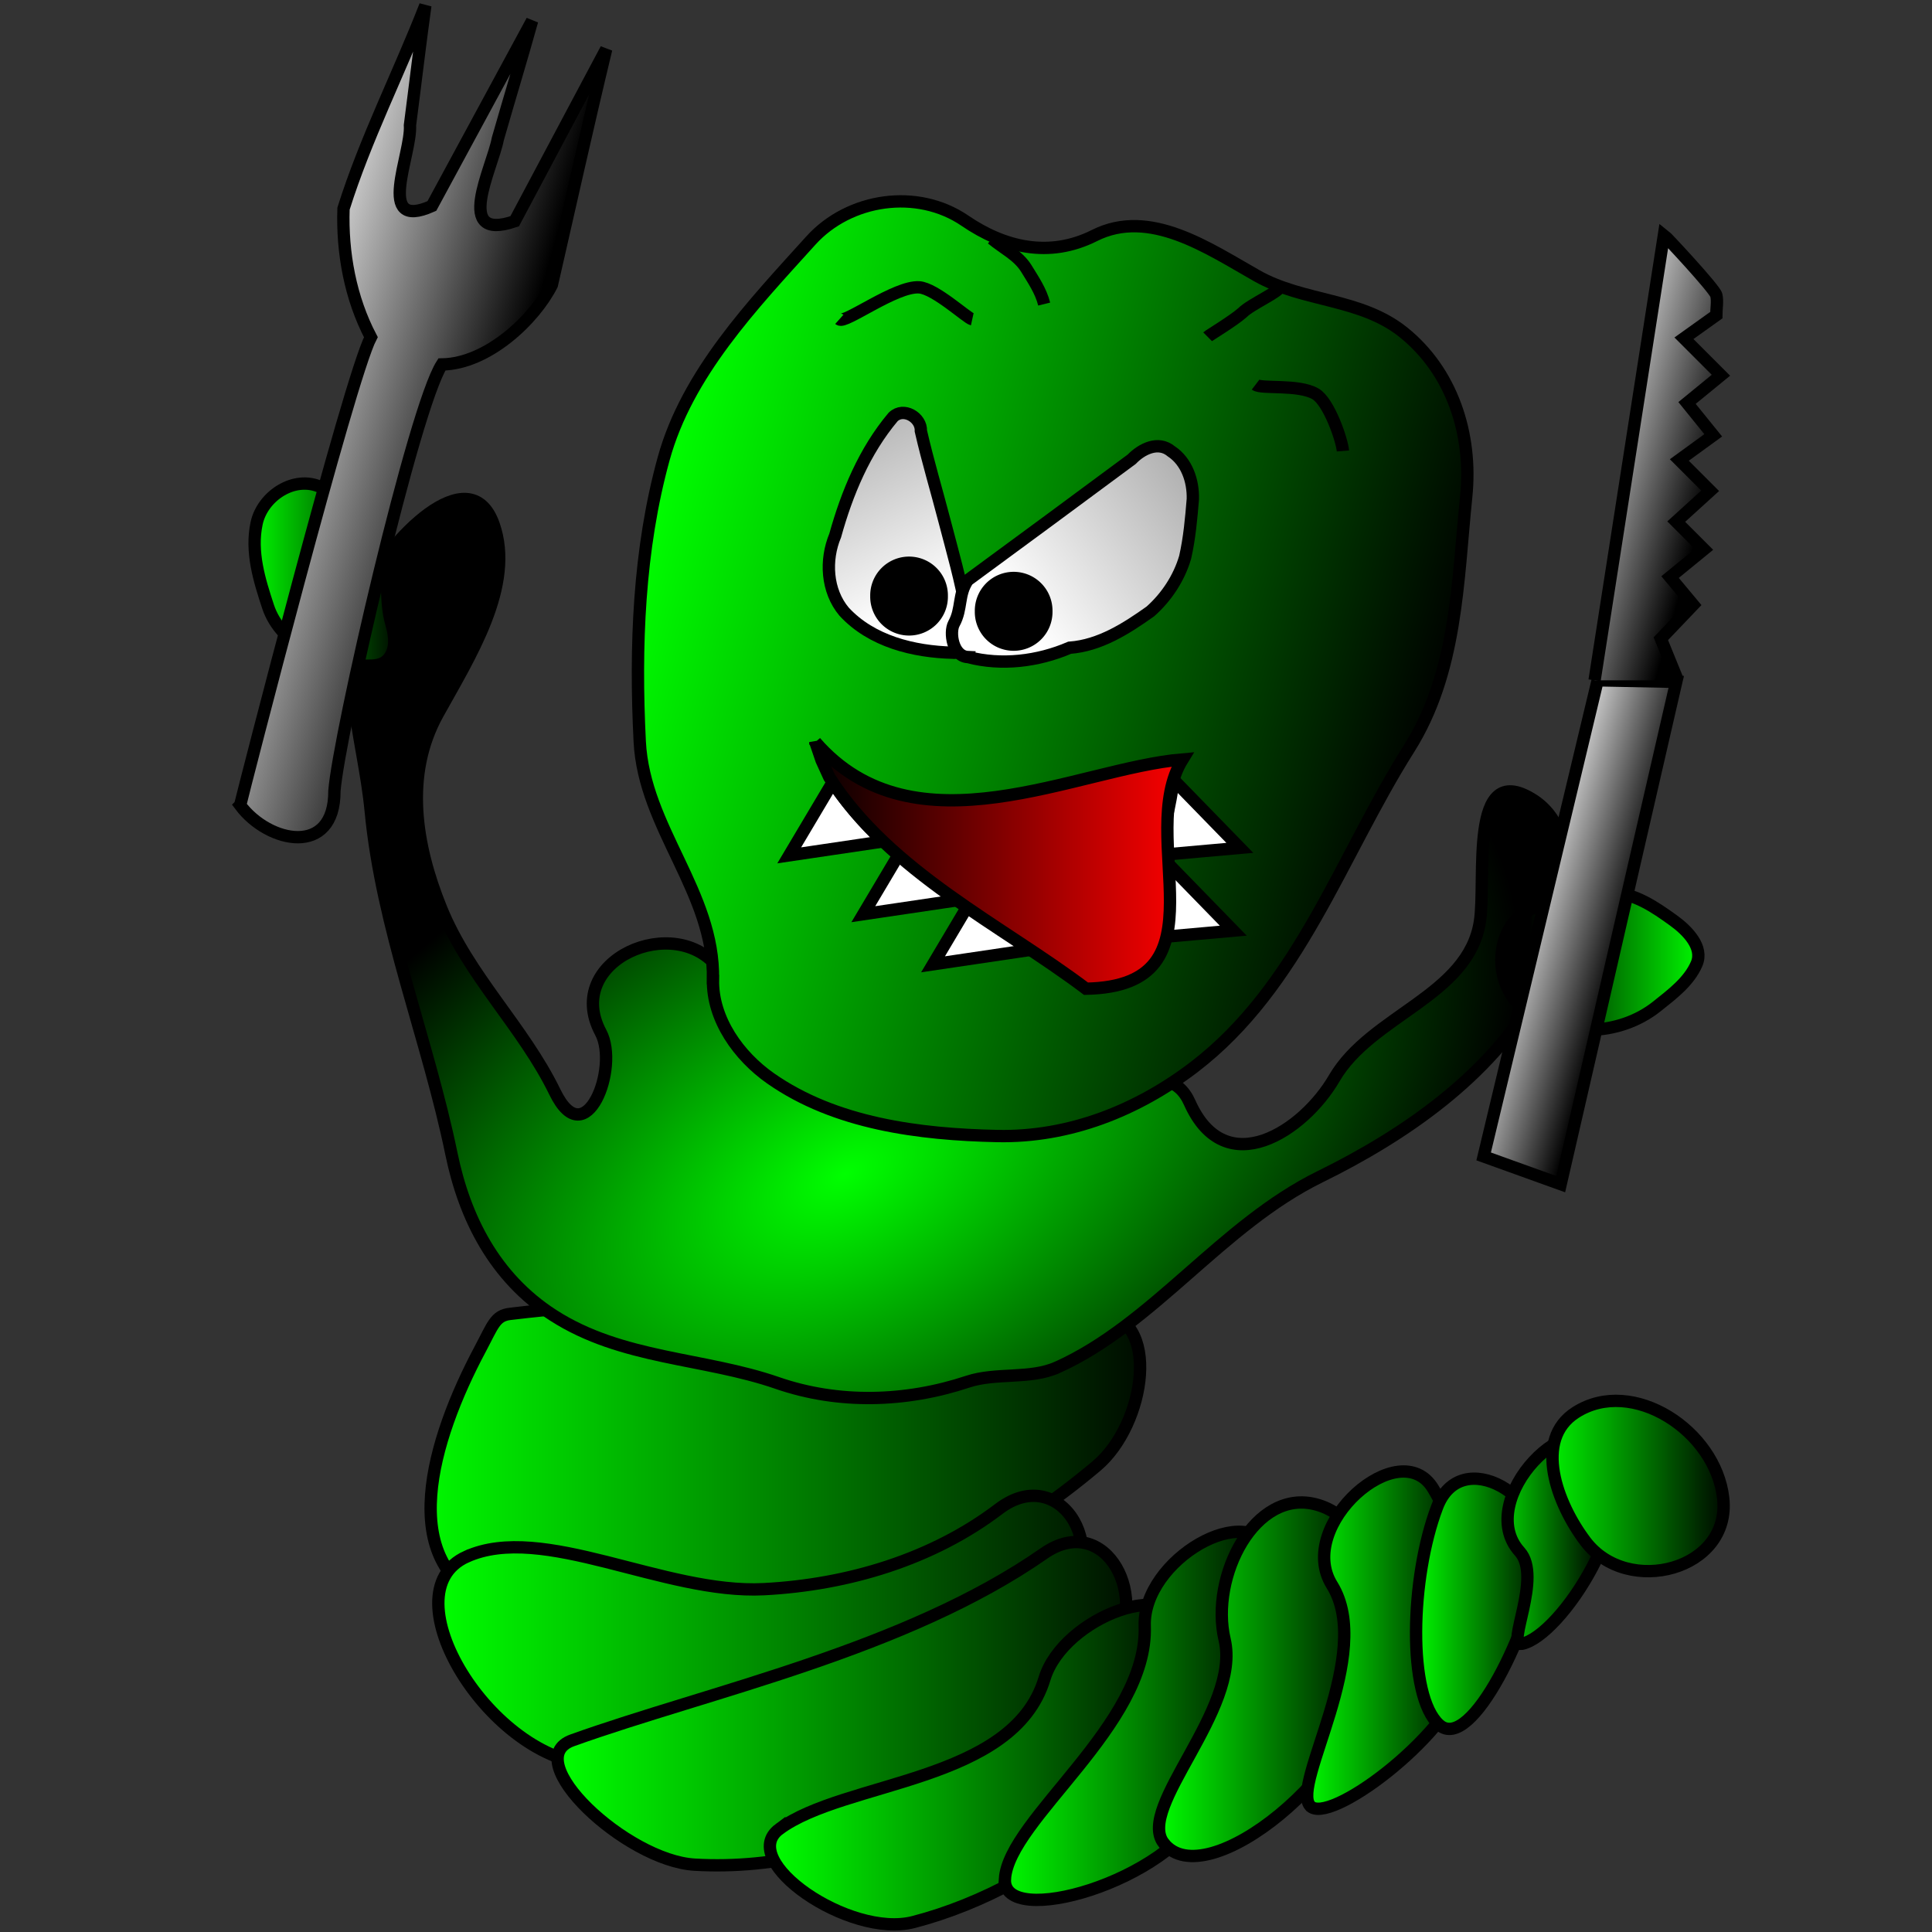 <?xml version="1.0" encoding="UTF-8" standalone="no"?>
<!-- Created with Inkscape (http://www.inkscape.org/) -->

<svg
   xmlns:dc="http://purl.org/dc/elements/1.1/"
   xmlns:cc="http://creativecommons.org/ns#"
   xmlns:rdf="http://www.w3.org/1999/02/22-rdf-syntax-ns#"
   xmlns:svg="http://www.w3.org/2000/svg"
   xmlns="http://www.w3.org/2000/svg"
   xmlns:xlink="http://www.w3.org/1999/xlink"
   version="1.1"
   width="44"
   height="44"
   viewBox="0 0 44 44"
   id="svg2">
  <rect x="0" y="0" width="44" height="44" fill="#333333" stroke="none"/>
  <defs
     id="defs16">
    <linearGradient
       x1="241.146"
       y1="311.815"
       x2="303.83"
       y2="311.815"
       id="linearGradient10325"
       xlink:href="#linearGradient2104"
       gradientUnits="userSpaceOnUse" />
    <linearGradient
       id="linearGradient2104">
      <stop
         id="stop2106"
         style="stop-color:#00ff00;stop-opacity:1"
         offset="0" />
      <stop
         id="stop2108"
         style="stop-color:#000000;stop-opacity:1"
         offset="1" />
    </linearGradient>
    <linearGradient
       x1="243.782"
       y1="320.771"
       x2="302.283"
       y2="320.771"
       id="linearGradient10327"
       xlink:href="#linearGradient2104"
       gradientUnits="userSpaceOnUse" />
    <linearGradient
       id="linearGradient3061">
      <stop
         id="stop3063"
         style="stop-color:#00ff00;stop-opacity:1"
         offset="0" />
      <stop
         id="stop3065"
         style="stop-color:#000000;stop-opacity:1"
         offset="1" />
    </linearGradient>
    <linearGradient
       x1="253.553"
       y1="327.469"
       x2="303.041"
       y2="327.469"
       id="linearGradient10329"
       xlink:href="#linearGradient2104"
       gradientUnits="userSpaceOnUse" />
    <linearGradient
       id="linearGradient3068">
      <stop
         id="stop3070"
         style="stop-color:#00ff00;stop-opacity:1"
         offset="0" />
      <stop
         id="stop3072"
         style="stop-color:#000000;stop-opacity:1"
         offset="1" />
    </linearGradient>
    <linearGradient
       x1="270.872"
       y1="331.634"
       x2="305.947"
       y2="331.634"
       id="linearGradient10331"
       xlink:href="#linearGradient2104"
       gradientUnits="userSpaceOnUse" />
    <linearGradient
       id="linearGradient3075">
      <stop
         id="stop3077"
         style="stop-color:#00ff00;stop-opacity:1"
         offset="0" />
      <stop
         id="stop3079"
         style="stop-color:#000000;stop-opacity:1"
         offset="1" />
    </linearGradient>
    <linearGradient
       x1="289.315"
       y1="329.938"
       x2="312.387"
       y2="329.938"
       id="linearGradient10333"
       xlink:href="#linearGradient2104"
       gradientUnits="userSpaceOnUse" />
    <linearGradient
       id="linearGradient3082">
      <stop
         id="stop3084"
         style="stop-color:#00ff00;stop-opacity:1"
         offset="0" />
      <stop
         id="stop3086"
         style="stop-color:#000000;stop-opacity:1"
         offset="1" />
    </linearGradient>
    <linearGradient
       x1="302.293"
       y1="327.632"
       x2="320.34"
       y2="327.632"
       id="linearGradient10335"
       xlink:href="#linearGradient2104"
       gradientUnits="userSpaceOnUse" />
    <linearGradient
       id="linearGradient3089">
      <stop
         id="stop3091"
         style="stop-color:#00ff00;stop-opacity:1"
         offset="0" />
      <stop
         id="stop3093"
         style="stop-color:#000000;stop-opacity:1"
         offset="1" />
    </linearGradient>
    <linearGradient
       x1="314.114"
       y1="324.596"
       x2="327.916"
       y2="324.596"
       id="linearGradient10337"
       xlink:href="#linearGradient2104"
       gradientUnits="userSpaceOnUse" />
    <linearGradient
       id="linearGradient3096">
      <stop
         id="stop3098"
         style="stop-color:#00ff00;stop-opacity:1"
         offset="0" />
      <stop
         id="stop3100"
         style="stop-color:#000000;stop-opacity:1"
         offset="1" />
    </linearGradient>
    <linearGradient
       x1="323.001"
       y1="319.722"
       x2="334.291"
       y2="319.722"
       id="linearGradient10339"
       xlink:href="#linearGradient2104"
       gradientUnits="userSpaceOnUse" />
    <linearGradient
       id="linearGradient3103">
      <stop
         id="stop3105"
         style="stop-color:#00ff00;stop-opacity:1"
         offset="0" />
      <stop
         id="stop3107"
         style="stop-color:#000000;stop-opacity:1"
         offset="1" />
    </linearGradient>
    <linearGradient
       x1="328.633"
       y1="315.287"
       x2="338.303"
       y2="315.287"
       id="linearGradient10341"
       xlink:href="#linearGradient2104"
       gradientUnits="userSpaceOnUse" />
    <linearGradient
       id="linearGradient3110">
      <stop
         id="stop3112"
         style="stop-color:#00ff00;stop-opacity:1"
         offset="0" />
      <stop
         id="stop3114"
         style="stop-color:#000000;stop-opacity:1"
         offset="1" />
    </linearGradient>
    <linearGradient
       x1="333.253"
       y1="312.135"
       x2="348.804"
       y2="312.135"
       id="linearGradient10343"
       xlink:href="#linearGradient2104"
       gradientUnits="userSpaceOnUse"
       gradientTransform="translate(0,1.414)" />
    <linearGradient
       id="linearGradient3117">
      <stop
         id="stop3119"
         style="stop-color:#00ff00;stop-opacity:1"
         offset="0" />
      <stop
         id="stop3121"
         style="stop-color:#000000;stop-opacity:1"
         offset="1" />
    </linearGradient>
    <radialGradient
       cx="276.958"
       cy="293.55"
       r="49.552"
       fx="276.958"
       fy="293.55"
       id="radialGradient10345"
       xlink:href="#linearGradient2104"
       gradientUnits="userSpaceOnUse"
       gradientTransform="matrix(1.054,-0.562,0.33,0.619,-111.852,261.464)" />
    <linearGradient
       id="linearGradient3124">
      <stop
         id="stop3126"
         style="stop-color:#00ff00;stop-opacity:1"
         offset="0" />
      <stop
         id="stop3128"
         style="stop-color:#000000;stop-opacity:1"
         offset="1" />
    </linearGradient>
    <linearGradient
       x1="346.671"
       y1="270.247"
       x2="332.512"
       y2="270.247"
       id="linearGradient10347"
       xlink:href="#linearGradient2104"
       gradientUnits="userSpaceOnUse" />
    <linearGradient
       id="linearGradient3131">
      <stop
         id="stop3133"
         style="stop-color:#00ff00;stop-opacity:1"
         offset="0" />
      <stop
         id="stop3135"
         style="stop-color:#000000;stop-opacity:1"
         offset="1" />
    </linearGradient>
    <linearGradient
       x1="228.503"
       y1="238.932"
       x2="240.927"
       y2="238.932"
       id="linearGradient10349"
       xlink:href="#linearGradient2104"
       gradientUnits="userSpaceOnUse" />
    <linearGradient
       id="linearGradient3138">
      <stop
         id="stop3140"
         style="stop-color:#00ff00;stop-opacity:1"
         offset="0" />
      <stop
         id="stop3142"
         style="stop-color:#000000;stop-opacity:1"
         offset="1" />
    </linearGradient>
    <linearGradient
       x1="259.638"
       y1="237.515"
       x2="323.685"
       y2="255.9"
       id="linearGradient10351"
       xlink:href="#linearGradient2104"
       gradientUnits="userSpaceOnUse" />
    <linearGradient
       id="linearGradient3145">
      <stop
         id="stop3147"
         style="stop-color:#00ff00;stop-opacity:1"
         offset="0" />
      <stop
         id="stop3149"
         style="stop-color:#000000;stop-opacity:1"
         offset="1" />
    </linearGradient>
    <linearGradient
       x1="341.508"
       y1="264.371"
       x2="333.561"
       y2="262.073"
       id="linearGradient10353"
       xlink:href="#linearGradient2127"
       gradientUnits="userSpaceOnUse" />
    <linearGradient
       id="linearGradient2127">
      <stop
         id="stop2129"
         style="stop-color:#000000;stop-opacity:1"
         offset="0" />
      <stop
         id="stop2131"
         style="stop-color:#d3d3d3;stop-opacity:1"
         offset="1" />
    </linearGradient>
    <linearGradient
       x1="347.263"
       y1="231.352"
       x2="337.25"
       y2="228.523"
       id="linearGradient10355"
       xlink:href="#linearGradient2127"
       gradientUnits="userSpaceOnUse" />
    <linearGradient
       id="linearGradient3156">
      <stop
         id="stop3158"
         style="stop-color:#000000;stop-opacity:1"
         offset="0" />
      <stop
         id="stop3160"
         style="stop-color:#d3d3d3;stop-opacity:1"
         offset="1" />
    </linearGradient>
    <linearGradient
       x1="249.962"
       y1="224.194"
       x2="232.492"
       y2="219.245"
       id="linearGradient10357"
       xlink:href="#linearGradient2127"
       gradientUnits="userSpaceOnUse" />
    <linearGradient
       id="linearGradient3163">
      <stop
         id="stop3165"
         style="stop-color:#000000;stop-opacity:1"
         offset="0" />
      <stop
         id="stop3167"
         style="stop-color:#d3d3d3;stop-opacity:1"
         offset="1" />
    </linearGradient>
    <linearGradient
       x1="274.034"
       y1="262.484"
       x2="304.824"
       y2="262.484"
       id="linearGradient10359"
       xlink:href="#linearGradient4376"
       gradientUnits="userSpaceOnUse" />
    <linearGradient
       id="linearGradient4376">
      <stop
         id="stop4378"
         style="stop-color:#000000;stop-opacity:1"
         offset="0" />
      <stop
         id="stop4380"
         style="stop-color:#ff0000;stop-opacity:1"
         offset="1" />
    </linearGradient>
    <linearGradient
       x1="283.259"
       y1="241.342"
       x2="275.128"
       y2="225.277"
       id="linearGradient10361"
       xlink:href="#linearGradient7360"
       gradientUnits="userSpaceOnUse" />
    <linearGradient
       id="linearGradient7360">
      <stop
         id="stop7362"
         style="stop-color:#ffffff;stop-opacity:1"
         offset="0" />
      <stop
         id="stop7364"
         style="stop-color:#a8a8a8;stop-opacity:1"
         offset="1" />
    </linearGradient>
    <linearGradient
       x1="290.646"
       y1="241.635"
       x2="306.72"
       y2="230.145"
       id="linearGradient10363"
       xlink:href="#linearGradient7360"
       gradientUnits="userSpaceOnUse" />
    <linearGradient
       id="linearGradient3178">
      <stop
         id="stop3180"
         style="stop-color:#ffffff;stop-opacity:1"
         offset="0" />
      <stop
         id="stop3182"
         style="stop-color:#a8a8a8;stop-opacity:1"
         offset="1" />
    </linearGradient>
    <linearGradient
       x1="241.146"
       y1="311.815"
       x2="303.83"
       y2="311.815"
       id="linearGradient3448"
       xlink:href="#linearGradient2104"
       gradientUnits="userSpaceOnUse" />
    <linearGradient
       x1="243.782"
       y1="320.771"
       x2="302.283"
       y2="320.771"
       id="linearGradient3450"
       xlink:href="#linearGradient2104"
       gradientUnits="userSpaceOnUse" />
    <linearGradient
       x1="253.553"
       y1="327.469"
       x2="303.041"
       y2="327.469"
       id="linearGradient3452"
       xlink:href="#linearGradient2104"
       gradientUnits="userSpaceOnUse" />
    <linearGradient
       x1="270.872"
       y1="331.634"
       x2="305.947"
       y2="331.634"
       id="linearGradient3454"
       xlink:href="#linearGradient2104"
       gradientUnits="userSpaceOnUse" />
    <linearGradient
       x1="289.315"
       y1="329.938"
       x2="312.387"
       y2="329.938"
       id="linearGradient3456"
       xlink:href="#linearGradient2104"
       gradientUnits="userSpaceOnUse" />
    <linearGradient
       x1="302.293"
       y1="327.632"
       x2="320.34"
       y2="327.632"
       id="linearGradient3458"
       xlink:href="#linearGradient2104"
       gradientUnits="userSpaceOnUse" />
    <linearGradient
       x1="314.114"
       y1="324.596"
       x2="327.916"
       y2="324.596"
       id="linearGradient3460"
       xlink:href="#linearGradient2104"
       gradientUnits="userSpaceOnUse" />
    <linearGradient
       x1="323.001"
       y1="319.722"
       x2="334.291"
       y2="319.722"
       id="linearGradient3462"
       xlink:href="#linearGradient2104"
       gradientUnits="userSpaceOnUse" />
    <linearGradient
       x1="328.633"
       y1="315.287"
       x2="338.303"
       y2="315.287"
       id="linearGradient3464"
       xlink:href="#linearGradient2104"
       gradientUnits="userSpaceOnUse" />
    <linearGradient
       x1="333.253"
       y1="312.135"
       x2="348.804"
       y2="312.135"
       id="linearGradient3466"
       xlink:href="#linearGradient2104"
       gradientUnits="userSpaceOnUse"
       gradientTransform="translate(0,1.414)" />
    <radialGradient
       cx="276.958"
       cy="293.55"
       r="49.552"
       fx="276.958"
       fy="293.55"
       id="radialGradient3468"
       xlink:href="#linearGradient2104"
       gradientUnits="userSpaceOnUse"
       gradientTransform="matrix(1.054,-0.562,0.33,0.619,-111.852,261.464)" />
    <linearGradient
       x1="346.671"
       y1="270.247"
       x2="332.512"
       y2="270.247"
       id="linearGradient3470"
       xlink:href="#linearGradient2104"
       gradientUnits="userSpaceOnUse" />
    <linearGradient
       x1="228.503"
       y1="238.932"
       x2="240.927"
       y2="238.932"
       id="linearGradient3472"
       xlink:href="#linearGradient2104"
       gradientUnits="userSpaceOnUse" />
    <linearGradient
       x1="259.638"
       y1="237.515"
       x2="323.685"
       y2="255.9"
       id="linearGradient3474"
       xlink:href="#linearGradient2104"
       gradientUnits="userSpaceOnUse" />
    <linearGradient
       x1="341.508"
       y1="264.371"
       x2="333.561"
       y2="262.073"
       id="linearGradient3476"
       xlink:href="#linearGradient2127"
       gradientUnits="userSpaceOnUse" />
    <linearGradient
       x1="347.263"
       y1="231.352"
       x2="337.25"
       y2="228.523"
       id="linearGradient3478"
       xlink:href="#linearGradient2127"
       gradientUnits="userSpaceOnUse" />
    <linearGradient
       x1="249.962"
       y1="224.194"
       x2="232.492"
       y2="219.245"
       id="linearGradient3480"
       xlink:href="#linearGradient2127"
       gradientUnits="userSpaceOnUse" />
    <linearGradient
       x1="274.034"
       y1="262.484"
       x2="304.824"
       y2="262.484"
       id="linearGradient3482"
       xlink:href="#linearGradient4376"
       gradientUnits="userSpaceOnUse" />
    <linearGradient
       x1="283.259"
       y1="241.342"
       x2="275.128"
       y2="225.277"
       id="linearGradient3484"
       xlink:href="#linearGradient7360"
       gradientUnits="userSpaceOnUse" />
    <linearGradient
       x1="290.646"
       y1="241.635"
       x2="306.72"
       y2="230.145"
       id="linearGradient3486"
       xlink:href="#linearGradient7360"
       gradientUnits="userSpaceOnUse" />
  </defs>
  <g
     transform="matrix(0.183,0,0,0.183,6.61,3.239)"
     id="g3">
    <g
       transform="matrix(1.534,0,0,1.534,-355.783,-312.653)"
       id="g10292">
      <path
         d="m 249.76,298.87 c 15.348,-1.852 32.213,-1.039 47.736,-0.139 5.156,0.299 3.86,9.09 -0.139,12.466 -13.42,11.328 -32.863,17.82 -49.25,11.084 -7.709,-3.169 -4.689,-13.193 -0.766,-20.552 1.032,-1.937 1.21,-2.713 2.419,-2.859 z"
         id="path1324"
         style="fill:url(#linearGradient3448);fill-opacity:1;fill-rule:evenodd;stroke:#000000;stroke-width:1px;stroke-linecap:butt;stroke-linejoin:miter;stroke-opacity:1" />
      <path
         d="m 246.225,318.568 c -6.459,2.924 2.021,16.629 10.333,16.86 13.598,0.379 26.626,-5.272 37.417,-13.083 5,-3.62 0.63,-11.59 -4.556,-7.649 -5.373,4.082 -12.211,6.152 -19.059,6.507 -8.143,0.421 -17.934,-5.441 -24.134,-2.634 z"
         id="path1326"
         style="fill:url(#linearGradient3450);fill-opacity:1;fill-rule:evenodd;stroke:#000000;stroke-width:1px;stroke-linecap:butt;stroke-linejoin:miter;stroke-opacity:1" />
      <path
         d="m 254.811,333.467 c -4.384,1.572 4.372,9.769 9.934,10.087 13.242,0.758 25.643,-6.878 33.606,-16.972 3.588,-4.548 -0.259,-11.775 -5.275,-8.276 -11.254,7.849 -27.235,11.205 -38.265,15.161 z"
         id="path1328"
         style="fill:url(#linearGradient3452);fill-opacity:1;fill-rule:evenodd;stroke:#000000;stroke-width:1px;stroke-linecap:butt;stroke-linejoin:miter;stroke-opacity:1" />
      <path
         d="m 271.605,340.665 c -3.449,2.561 5.681,8.89 10.884,7.546 11.076,-2.861 23.504,-12.636 22.099,-23.369 -0.647,-4.942 -9.955,-1.37 -11.466,3.628 -2.556,8.453 -16.22,8.264 -21.517,12.196 z"
         id="path1330"
         style="fill:url(#linearGradient3454);fill-opacity:1;fill-rule:evenodd;stroke:#000000;stroke-width:1px;stroke-linecap:butt;stroke-linejoin:miter;stroke-opacity:1" />
      <path
         d="m 289.914,344.705 c -0.276,4.131 13.389,0.213 16.174,-5.876 2.954,-6.456 8.13,-14.277 5.59,-20.475 -1.9,-4.636 -10.608,0.503 -10.423,5.847 0.278,8.025 -11.017,15.653 -11.342,20.504 z"
         id="path1332"
         style="fill:url(#linearGradient3456);fill-opacity:1;fill-rule:evenodd;stroke:#000000;stroke-width:1px;stroke-linecap:butt;stroke-linejoin:miter;stroke-opacity:1" />
      <path
         d="m 302.793,341.801 c 3.393,4.377 16.083,-5.825 16.886,-14.235 0.473,-4.951 0.326,-11.908 -4.48,-13.226 -5.001,-1.372 -8.672,5.846 -7.462,10.956 1.344,5.672 -7.189,13.61 -4.945,16.505 z"
         id="path1336"
         style="fill:url(#linearGradient3458);fill-opacity:1;fill-rule:evenodd;stroke:#000000;stroke-width:1px;stroke-linecap:butt;stroke-linejoin:miter;stroke-opacity:1" />
      <path
         d="m 314.663,338.771 c 1.425,1.668 10.987,-5.392 12.618,-10.534 1.524,-4.801 -0.183,-11.08 -2.617,-15.175 -2.701,-4.545 -11.226,2.971 -8.219,7.803 3.462,5.561 -3.314,16.114 -1.783,17.906 z"
         id="path1338"
         style="fill:url(#linearGradient3460);fill-opacity:1;fill-rule:evenodd;stroke:#000000;stroke-width:1px;stroke-linecap:butt;stroke-linejoin:miter;stroke-opacity:1" />
      <path
         d="m 325.143,332.205 c 2.595,2.332 7.523,-8.069 8.221,-13.451 0.656,-5.059 -6.451,-9.309 -8.387,-4.213 -2.175,5.723 -2.436,15.327 0.165,17.664 z"
         id="path1344"
         style="fill:url(#linearGradient3462);fill-opacity:1;fill-rule:evenodd;stroke:#000000;stroke-width:1px;stroke-linecap:butt;stroke-linejoin:miter;stroke-opacity:1" />
      <path
         d="m 331.835,325.639 c 3.165,-0.607 9.816,-10.803 6.953,-15.612 -2.679,-4.501 -10.904,3.944 -7.114,8.132 1.861,2.056 -1.138,7.729 0.16,7.48 z"
         id="path1346"
         style="fill:url(#linearGradient3464);fill-opacity:1;fill-rule:evenodd;stroke:#000000;stroke-width:1px;stroke-linecap:butt;stroke-linejoin:miter;stroke-opacity:1" />
      <path
         d="m 337.012,317.33 c 3.431,4.527 11.818,2.3 11.173,-3.508 -0.607,-5.464 -7.361,-9.903 -11.968,-6.955 -3.451,2.208 -1.532,7.392 0.795,10.463 z"
         id="path1348"
         style="fill:url(#linearGradient3466);fill-opacity:1;fill-rule:evenodd;stroke:#000000;stroke-width:1px;stroke-linecap:butt;stroke-linejoin:miter;stroke-opacity:1" />
      <path
         d="m 294.156,303.213 c 7.841,-3.534 13.296,-11.527 21.32,-15.468 6.875,-3.377 13.745,-8.139 17.558,-14.826 2.604,-4.568 4.195,-12.977 -0.331,-15.791 -5.198,-3.232 -3.725,6.535 -4.256,9.921 -0.945,6.031 -8.838,7.581 -11.82,12.71 -2.479,4.265 -8.819,8.493 -11.727,1.968 -1.783,-4 -6.831,-0.348 -10.395,-0.713 -3.752,-0.384 -7.891,0.683 -11.42,-0.59 -5.88,-2.121 -12.407,-4.239 -16.372,-9.548 -3.503,-4.69 -12.716,-0.684 -9.588,5.17 1.509,2.824 -1.223,9.976 -3.721,4.831 -2.564,-5.28 -6.998,-9.404 -9.242,-14.945 -2.045,-5.046 -3.012,-10.771 -0.264,-15.733 2.578,-4.656 6.289,-10.425 4.532,-15.383 -1.973,-5.566 -8.66,1.519 -10.308,5.238 -2.624,5.921 -0.226,12.071 0.337,18 0.902,9.501 4.625,18.497 6.551,27.834 1.066,5.166 3.482,10.028 8.271,13.106 5.575,3.583 12.179,3.408 18.167,5.481 4.961,1.718 10.413,1.567 15.441,-0.103 2.324,-0.772 5.07,-0.172 7.264,-1.161 z"
         id="path13448"
         style="fill:url(#radialGradient3468);fill-opacity:1;fill-rule:evenodd;stroke:#000000;stroke-width:1px;stroke-linecap:butt;stroke-linejoin:miter;stroke-opacity:1" />
      <path
         d="m 339.058,264.676 c -2.294,-0.06 -4.623,0.42 -6.647,1.441 -2.814,1.419 -2.94,5.971 -0.467,7.935 3.096,2.46 7.797,2.312 10.852,-0.122 1.24,-0.988 2.615,-2.015 3.234,-3.459 0.578,-1.345 -0.747,-2.699 -1.852,-3.499 -1.522,-1.102 -3.183,-2.246 -5.121,-2.297 z"
         id="path13456"
         style="fill:url(#linearGradient3470);fill-opacity:1;fill-rule:evenodd;stroke:#000000;stroke-width:1px;stroke-linecap:butt;stroke-linejoin:miter;stroke-opacity:1" />
      <path
         d="m 234.406,231.796 c -2.121,-0.989 -4.725,0.702 -5.202,2.937 -0.493,2.307 0.218,4.606 0.93,6.764 0.507,1.537 1.705,2.75 3.113,3.554 1.215,0.694 2.522,1.407 3.968,1.249 0.875,-0.096 1.963,0.2 2.631,-0.525 0.711,-0.772 0.579,-1.92 0.297,-2.881 -0.493,-1.682 -0.281,-3.524 -0.432,-5.266 -0.163,-1.886 -1.728,-3.389 -3.11,-4.629 -0.622,-0.558 -1.44,-0.85 -2.195,-1.202 z"
         id="path13458"
         style="fill:url(#linearGradient3472);fill-opacity:1;fill-rule:evenodd;stroke:#000000;stroke-width:1px;stroke-linecap:butt;stroke-linejoin:miter;stroke-opacity:1" />
      <path
         d="m 266.226,271.747 c 0.137,-7.069 -5.587,-12.305 -5.941,-19.311 -0.389,-7.709 -0.087,-15.596 1.943,-22.951 1.907,-6.91 7.188,-12.438 11.945,-17.698 3.107,-3.435 8.623,-4.25 12.49,-1.608 3.176,2.17 6.822,3.063 10.517,1.204 4.475,-2.251 9.21,1.023 13.177,3.269 3.783,2.142 8.404,1.789 11.887,4.587 3.942,3.167 5.608,8.264 5.093,13.309 -0.709,6.941 -0.741,14.295 -4.649,20.478 -5.519,8.731 -8.909,19.301 -17.422,25.816 -4.603,3.522 -10.139,5.725 -15.975,5.599 -6.343,-0.137 -13.131,-0.995 -18.391,-4.678 -2.581,-1.808 -4.735,-4.799 -4.673,-8.016 z"
         id="path16464"
         style="fill:url(#linearGradient3474);fill-opacity:1;fill-rule:evenodd;stroke:#000000;stroke-width:1px;stroke-linecap:butt;stroke-linejoin:miter;stroke-opacity:1" />
      <path
         d="m 288.853,211.643 c 0.932,0.78 2.098,1.327 2.771,2.38 0.568,0.931 1.207,1.85 1.472,2.923"
         id="path17209"
         style="fill:none;stroke:#000000;stroke-width:1px;stroke-linecap:butt;stroke-linejoin:miter;stroke-opacity:1" />
      <path
         d="m 312.188,215.532 c 0.15,0.354 -2.33,1.419 -3.008,2.115 -0.754,0.667 -2.721,1.847 -2.825,1.951"
         id="path17211"
         style="fill:none;stroke:#000000;stroke-width:1px;stroke-linecap:butt;stroke-linejoin:miter;stroke-opacity:1" />
      <path
         d="m 310.243,223.487 c 0.473,0.362 3.482,-0.061 4.864,0.744 1.092,0.636 2.155,3.74 2.227,4.632"
         id="path17213"
         style="fill:none;stroke:#000000;stroke-width:1px;stroke-linecap:butt;stroke-linejoin:miter;stroke-opacity:1" />
      <path
         d="m 276.479,218.184 c 0.439,0.392 4.568,-2.724 6.477,-2.595 1.297,0.087 3.88,2.501 4.306,2.595"
         id="path17215"
         style="fill:none;stroke:#000000;stroke-width:1px;stroke-linecap:butt;stroke-linejoin:miter;stroke-opacity:1" />
      <path
         d="m 338,247.47 6.375,0.125 -9.375,40.75 -6.25,-2.25 9.25,-38.625 z"
         id="path1383"
         style="fill:url(#linearGradient3476);fill-opacity:1;fill-rule:evenodd;stroke:#000000;stroke-width:1px;stroke-linecap:butt;stroke-linejoin:miter;stroke-opacity:1" />
      <path
         d="m 337.75,247.47 5.625,-36.125 c 0.167,0.125 4.12,4.353 4.25,4.875 0.118,0.472 0,1.136 0,1.625 l -2.625,1.875 3,3 -2.75,2.25 2.125,2.625 -2.75,2 2.5,2.5 -2.75,2.5 2.25,2.25 -2.75,2.25 1.875,2.25 -2.625,2.75 1.375,3.375"
         id="path1387"
         style="fill:url(#linearGradient3478);fill-opacity:1;fill-rule:evenodd;stroke:#000000;stroke-width:1px;stroke-linecap:butt;stroke-linejoin:miter;stroke-opacity:1" />
      <path
         d="m 227.865,257.605 c 2.307,3.1 7.677,4.199 7.651,-1.159 0.346,-4.514 6.462,-31.076 8.718,-34.601 3.744,-0.052 7.532,-3.691 8.922,-6.457 1.462,-6.369 2.875,-12.763 4.408,-19.125 -2.475,4.655 -4.95,9.31 -7.425,13.965 -5.005,1.716 -1.82,-4.273 -1.365,-6.689 0.916,-3.195 1.887,-6.374 2.78,-9.575 -2.711,5.009 -5.421,10.017 -8.132,15.026 -4.657,2.077 -1.621,-4.196 -1.778,-6.555 0.423,-3.235 0.799,-6.477 1.248,-9.709 -2.148,5.512 -4.868,10.847 -6.638,16.477 -0.123,3.583 0.558,7.259 2.218,10.429 -1.745,3.338 -10.324,36.769 -10.605,37.971 z"
         id="path1391"
         style="fill:url(#linearGradient3480);fill-opacity:1;fill-rule:evenodd;stroke:#000000;stroke-width:1px;stroke-linecap:butt;stroke-linejoin:miter;stroke-opacity:1" />
      <path
         d="m 280.036,260.543 c -1.53,-1.454 -2.923,-3.034 -4.101,-4.797 m 0.366,-0.616 -3.889,6.541 9.546,-1.414"
         id="path3627"
         style="fill:#ffffff;fill-opacity:1;fill-rule:evenodd;stroke:#000000;stroke-width:1px;stroke-linecap:butt;stroke-linejoin:miter;stroke-opacity:1" />
      <path
         d="m 286.047,265.316 c -1.53,-1.454 -2.923,-3.034 -4.101,-4.797 m 0.366,-0.616 -3.889,6.541 9.546,-1.414"
         id="path3646"
         style="fill:#ffffff;fill-opacity:1;fill-rule:evenodd;stroke:#000000;stroke-width:1px;stroke-linecap:butt;stroke-linejoin:miter;stroke-opacity:1" />
      <path
         d="m 303.595,255.542 c -0.284,2.091 -0.751,4.146 -1.491,6.132 m -0.714,0.063 7.58,-0.673 -6.732,-6.914"
         id="path3648"
         style="fill:#ffffff;fill-opacity:1;fill-rule:evenodd;stroke:#000000;stroke-width:1px;stroke-linecap:butt;stroke-linejoin:miter;stroke-opacity:1" />
      <path
         d="m 303.065,262.26 c -0.284,2.091 -0.751,4.146 -1.491,6.132 m -0.714,0.063 7.58,-0.673 -6.732,-6.914"
         id="path5852"
         style="fill:#ffffff;fill-opacity:1;fill-rule:evenodd;stroke:#000000;stroke-width:1px;stroke-linecap:butt;stroke-linejoin:miter;stroke-opacity:1" />
      <path
         d="m 291.704,269.382 c -1.53,-1.454 -2.923,-3.034 -4.101,-4.797 m 0.366,-0.616 -3.889,6.541 9.546,-1.414"
         id="path5854"
         style="fill:#ffffff;fill-opacity:1;fill-rule:evenodd;stroke:#000000;stroke-width:1px;stroke-linecap:butt;stroke-linejoin:miter;stroke-opacity:1" />
      <path
         d="m 274.534,252.479 c 8.075,9.306 21.241,2.118 29.79,1.407 -3.896,6.297 3.792,18.389 -7.833,18.604 -6.848,-5.169 -15.896,-9.438 -20.825,-17.156 l -0.63,-1.378 -0.502,-1.477 0,0 z"
         id="path3611"
         style="fill:url(#linearGradient3482);fill-opacity:1;fill-rule:evenodd;stroke:#000000;stroke-width:1px;stroke-linecap:butt;stroke-linejoin:miter;stroke-opacity:1" />
      <path
         d="m 285.671,245.231 c -3.175,-0.082 -6.582,-0.919 -8.807,-3.332 -1.421,-1.692 -1.554,-4.186 -0.722,-6.175 0.96,-3.448 2.371,-6.848 4.693,-9.612 0.842,-0.836 2.311,0.026 2.259,1.136 0.559,2.442 1.281,4.844 1.911,7.268 0.635,2.444 1.345,4.878 1.761,7.371 0.13,1.044 0.133,2.187 -0.447,3.109 -0.166,0.167 -0.409,0.278 -0.648,0.235 z"
         id="path5862"
         style="fill:url(#linearGradient3484);fill-opacity:1;fill-rule:evenodd;stroke:#000000;stroke-width:1px;stroke-linecap:butt;stroke-linejoin:miter;stroke-opacity:1" />
      <path
         d="m 286.909,245.584 c 2.733,0.709 5.676,0.349 8.253,-0.757 2.454,-0.181 4.6,-1.559 6.551,-2.947 1.312,-1.162 2.325,-2.704 2.82,-4.386 0.354,-1.551 0.495,-3.147 0.624,-4.729 0.038,-1.467 -0.486,-3.041 -1.758,-3.879 -1.05,-0.872 -2.392,-0.186 -3.201,0.649 -4.427,3.279 -8.858,6.554 -13.301,9.811 -0.798,1.169 -0.449,2.298 -1.119,3.521 -0.392,0.715 -0.1,2.659 1.131,2.716 z"
         id="path5860"
         style="fill:url(#linearGradient3486);fill-opacity:1;fill-rule:evenodd;stroke:#000000;stroke-width:1px;stroke-linecap:butt;stroke-linejoin:miter;stroke-opacity:1" />
      <path
         d="m 286.378,243.463 a 2.652,2.652 0 1 1 -5.303,0 2.652,2.652 0 1 1 5.303,0 z"
         transform="translate(-1.591,-2.828)"
         id="path8828"
         style="fill:#000000;fill-opacity:1;stroke:#000000;stroke-opacity:1" />
      <path
         d="m 286.378,243.463 a 2.652,2.652 0 1 1 -5.303,0 2.652,2.652 0 1 1 5.303,0 z"
         transform="translate(6.894,-1.591)"
         id="path9556"
         style="fill:#000000;fill-opacity:1;stroke:#000000;stroke-opacity:1" />
    </g>
  </g>
</svg>
